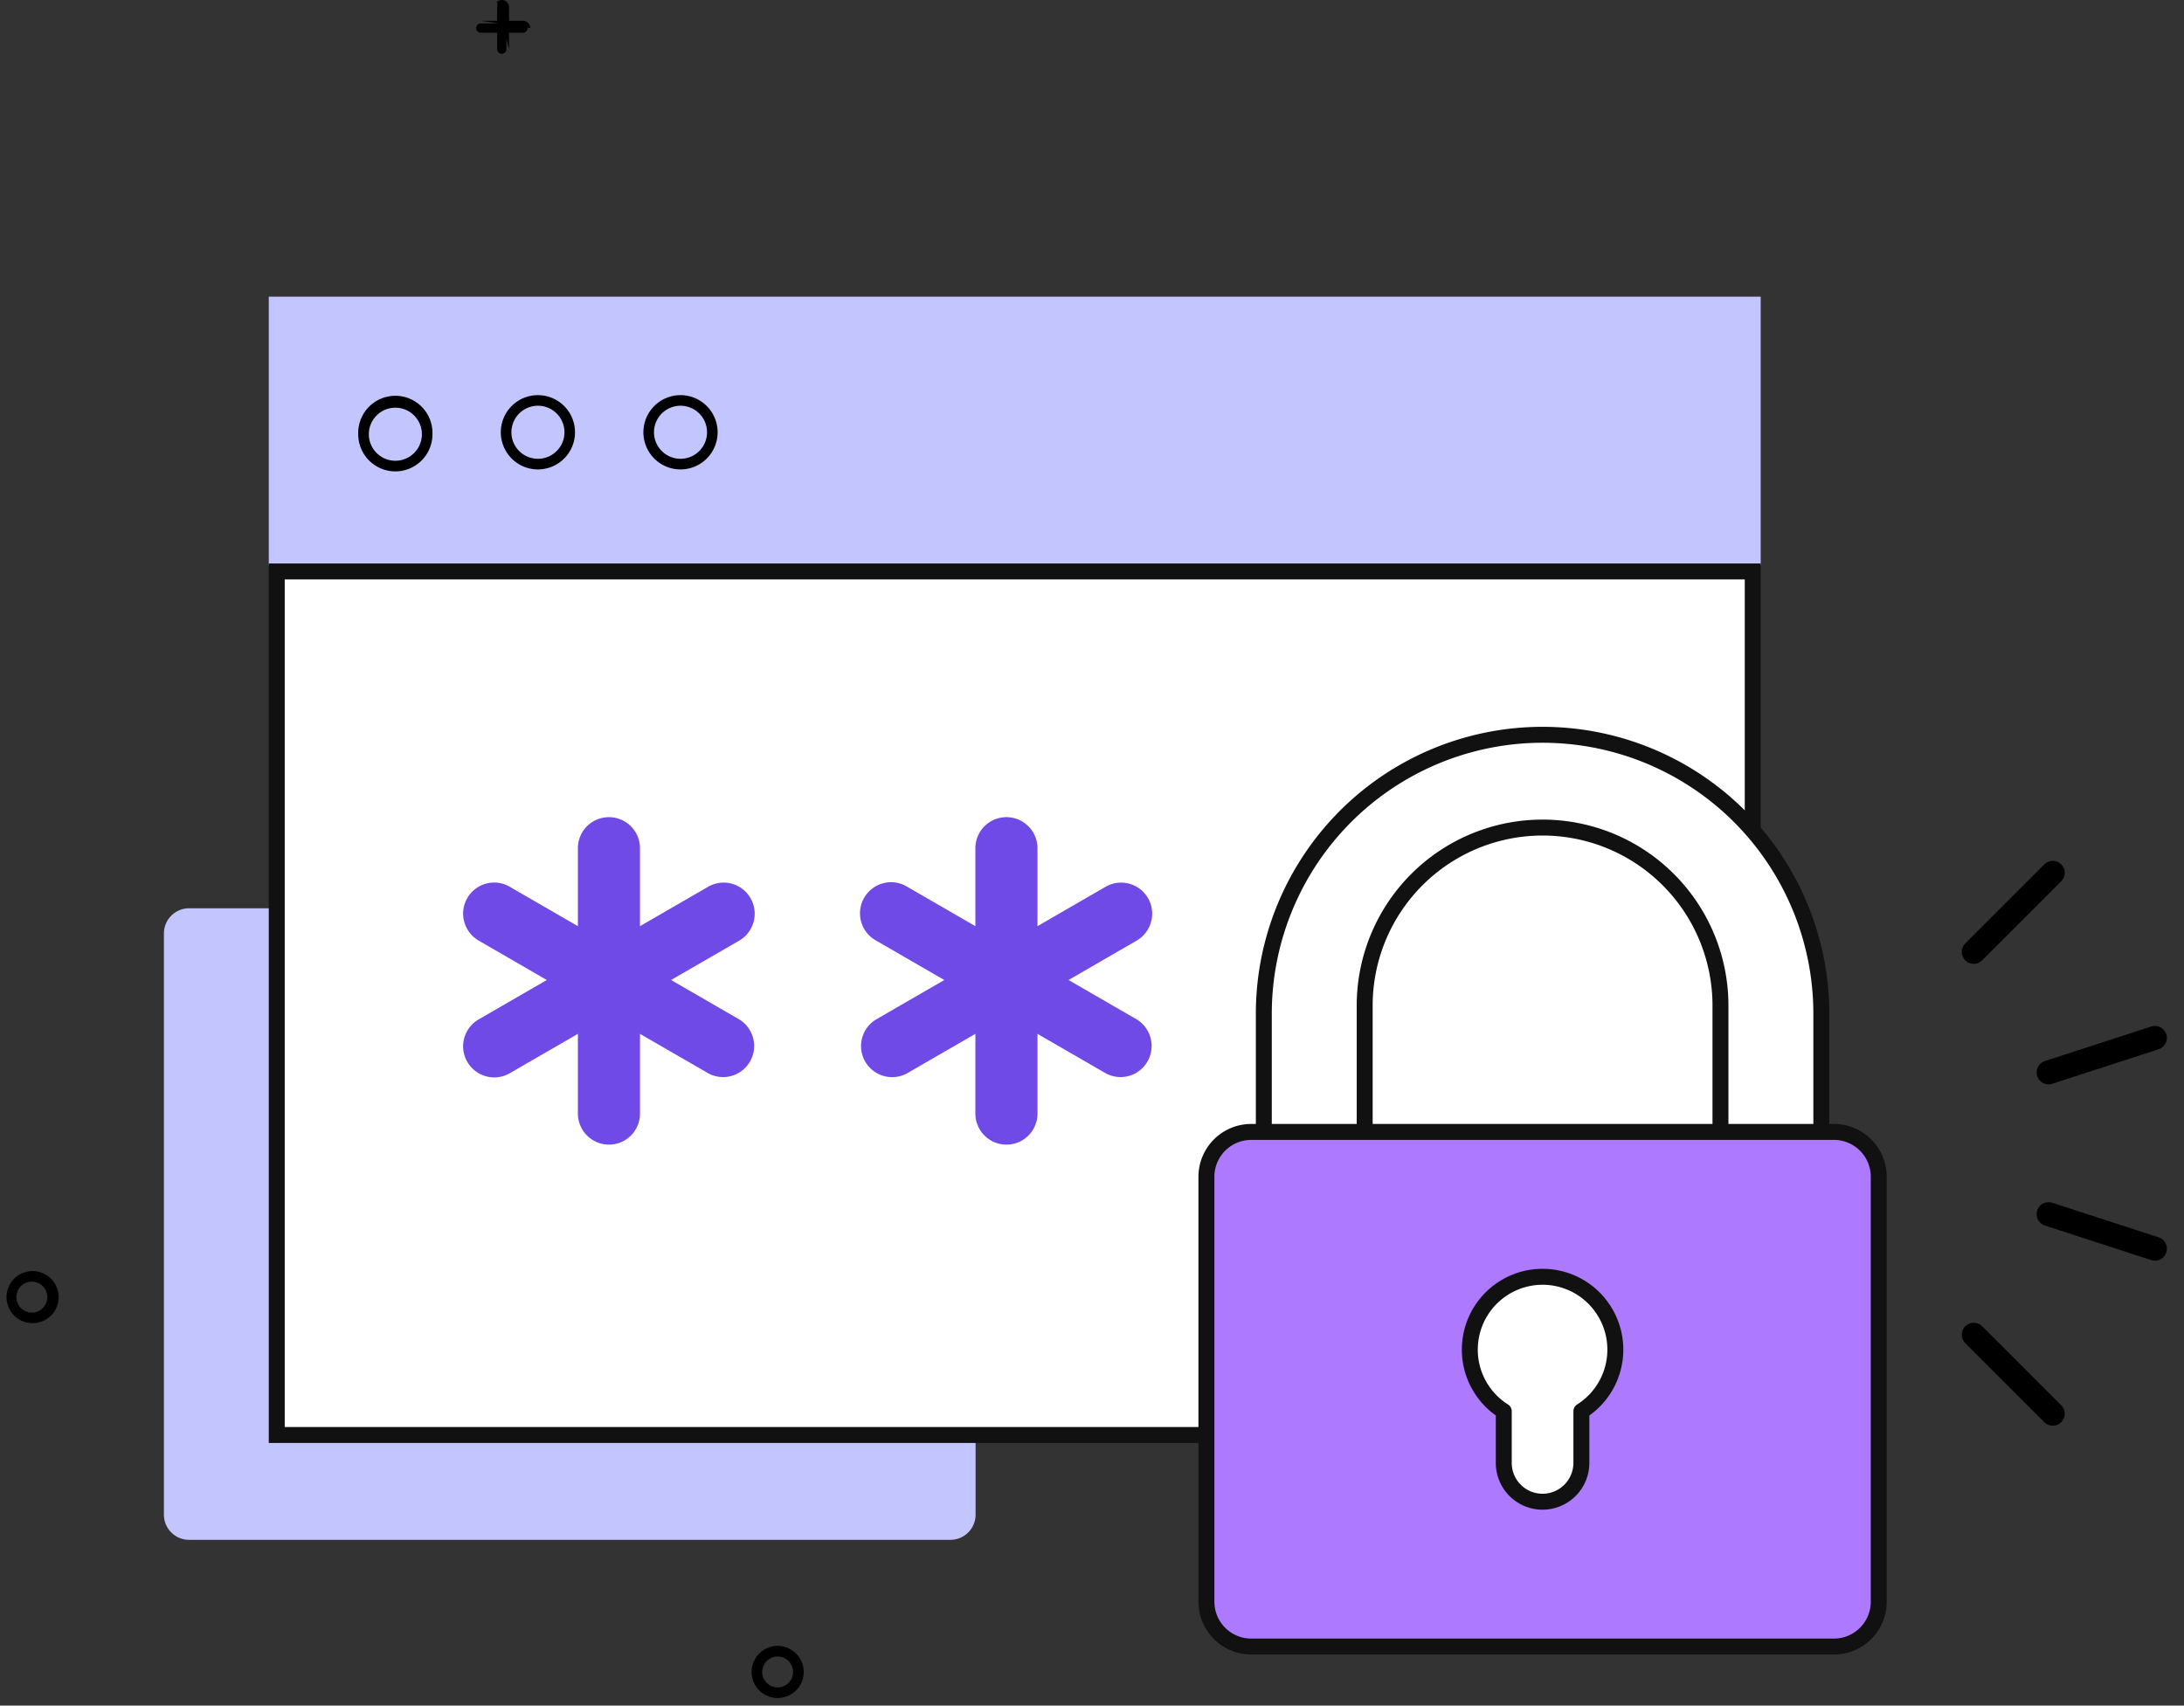 <svg width="137" height="107" fill="none" xmlns="http://www.w3.org/2000/svg"><rect width="100%" height="100%" fill="#333333" stroke="none"/><path d="M59.62 56.98H11.86a1.58 1.58 0 0 0-1.578 1.58V95.02c0 .873.707 1.58 1.578 1.58H59.62a1.58 1.58 0 0 0 1.578-1.58V58.56a1.58 1.58 0 0 0-1.578-1.58Z" fill="#C3C5FF"/><path d="M31.477 3.378a.292.292 0 0 1-.293-.293V.437a.293.293 0 0 1 .583 0v2.648a.292.292 0 0 1-.29.293Z" fill="#000"/><path fill-rule="evenodd" clip-rule="evenodd" d="M31.476.333a.126.126 0 0 0-.126.112v2.64a.127.127 0 0 0 .078.117.127.127 0 0 0 .096 0 .124.124 0 0 0 .077-.116V.445a.127.127 0 0 0-.125-.112Zm-.312-.21a.458.458 0 0 1 .769.301v2.66" fill="#000"/><path d="M33.096 1.76a.292.292 0 0 1-.29.294H30.16a.292.292 0 0 1 0-.584h2.645a.29.29 0 0 1 .29.29Z" fill="#000"/><path fill-rule="evenodd" clip-rule="evenodd" d="M30.155 1.303h2.65a.457.457 0 0 1 .458.457m-3.095-.124a.126.126 0 0 0 0 .251h2.638a.124.124 0 0 0 .124-.125V1.76a.125.125 0 0 0-.124-.125h-2.638ZM48.781 103.921a.969.969 0 1 0 0 1.938.969.969 0 0 0 0-1.938Zm-1.633.969a1.634 1.634 0 1 1 3.268-.002 1.634 1.634 0 0 1-3.268.002ZM2.043 80.404a.97.97 0 1 0 0 1.938.97.97 0 0 0 0-1.938Zm-1.633.97a1.634 1.634 0 1 1 3.268-.002 1.634 1.634 0 0 1-3.268.002Z" fill="#000"/><path d="M110.447 18.611H16.86v16.855h93.587V18.611Z" fill="#C3C5FF" style="mix-blend-mode:multiply"/><path d="M17.36 90.023V35.85h92.587v54.173H17.36Z" fill="#fff" stroke="#111"/><path fill-rule="evenodd" clip-rule="evenodd" d="M24.8 25.577a1.664 1.664 0 1 0 .002 3.328 1.664 1.664 0 0 0-.002-3.328Zm-2.328 1.665a2.329 2.329 0 1 1 4.655 0 2.329 2.329 0 0 1-2.327 2.33 2.329 2.329 0 0 1-2.328-2.33ZM33.743 25.454a1.664 1.664 0 1 0 .002 3.328 1.664 1.664 0 0 0-.002-3.328Zm-2.328 1.665a2.329 2.329 0 0 1 2.328-2.33 2.329 2.329 0 0 1 2.327 2.33 2.329 2.329 0 0 1-2.327 2.33 2.329 2.329 0 0 1-2.328-2.33ZM42.687 25.454a1.664 1.664 0 1 0 .002 3.328 1.664 1.664 0 0 0-.002-3.328Zm-2.327 1.665a2.329 2.329 0 0 1 2.327-2.33 2.329 2.329 0 0 1 2.328 2.33 2.329 2.329 0 0 1-2.328 2.33 2.329 2.329 0 0 1-2.327-2.33Z" fill="#000"/><path d="M85.605 71.126v-8.038c0-2.963 1.175-5.805 3.268-7.9a11.153 11.153 0 0 1 15.782 0 11.177 11.177 0 0 1 3.268 7.9v8.038h6.327V63.6c0-4.642-1.843-9.095-5.122-12.378a17.475 17.475 0 0 0-24.728 0A17.516 17.516 0 0 0 79.278 63.6v7.526h6.327Z" fill="#fff" stroke="#111" stroke-linejoin="round"/><path d="M115.039 71.01h-36.55a2.814 2.814 0 0 0-2.812 2.816v26.653a2.814 2.814 0 0 0 2.812 2.816h36.55a2.814 2.814 0 0 0 2.813-2.816V73.826a2.815 2.815 0 0 0-2.813-2.816Z" fill="#AD79FF" stroke="#111" stroke-miterlimit="10"/><path d="M101.328 84.667a4.569 4.569 0 0 1-2.13 3.865v3.24a2.438 2.438 0 0 1-2.434 2.437 2.432 2.432 0 0 1-2.434-2.437v-3.24a4.566 4.566 0 0 1-2.128-3.998 4.572 4.572 0 0 1 2.357-3.867 4.56 4.56 0 0 1 6.168 1.735c.394.69.601 1.47.601 2.265Z" fill="#fff" stroke="#111" stroke-linejoin="round"/><path d="M47.078 56.343a1.947 1.947 0 0 0-2.658-.713l-4.274 2.472v-4.944a1.952 1.952 0 0 0-1.948-1.894 1.948 1.948 0 0 0-1.948 1.894v4.944l-4.275-2.472a1.946 1.946 0 0 0-2.855 2.194 1.953 1.953 0 0 0 .908 1.184l4.273 2.472-4.275 2.471a1.949 1.949 0 0 0-.712 2.665 1.95 1.95 0 0 0 2.661.713l4.276-2.471v4.941a1.954 1.954 0 0 0 1.19 1.854 1.946 1.946 0 0 0 2.575-1.09c.094-.243.139-.503.131-.764v-4.941l4.275 2.471a1.947 1.947 0 0 0 2.624-.735 1.953 1.953 0 0 0-.675-2.643l-4.277-2.471 4.277-2.472a1.95 1.95 0 0 0 .707-2.665ZM72.013 56.343a1.948 1.948 0 0 0-2.658-.713l-4.274 2.472v-4.944a1.953 1.953 0 0 0-1.948-1.894 1.948 1.948 0 0 0-1.948 1.894v4.944l-4.277-2.472a1.946 1.946 0 0 0-2.7.691 1.953 1.953 0 0 0 .752 2.687l4.276 2.472-4.276 2.471a1.95 1.95 0 0 0 1.948 3.378l4.277-2.471v4.941a1.954 1.954 0 0 0 1.189 1.854 1.945 1.945 0 0 0 2.575-1.09c.094-.243.14-.503.132-.764v-4.941l4.274 2.471a1.947 1.947 0 0 0 2.624-.735 1.954 1.954 0 0 0-.675-2.643L67.03 61.48l4.27-2.472a1.951 1.951 0 0 0 .714-2.665Z" fill="#6F4AE7"/><path stroke="#000" stroke-width="1.5" stroke-linecap="round" d="m123.81 59.716 4.959-4.959M128.505 67.278l6.67-2.167M123.81 83.73l4.959 4.96M128.506 76.169l6.67 2.167"/></svg>
